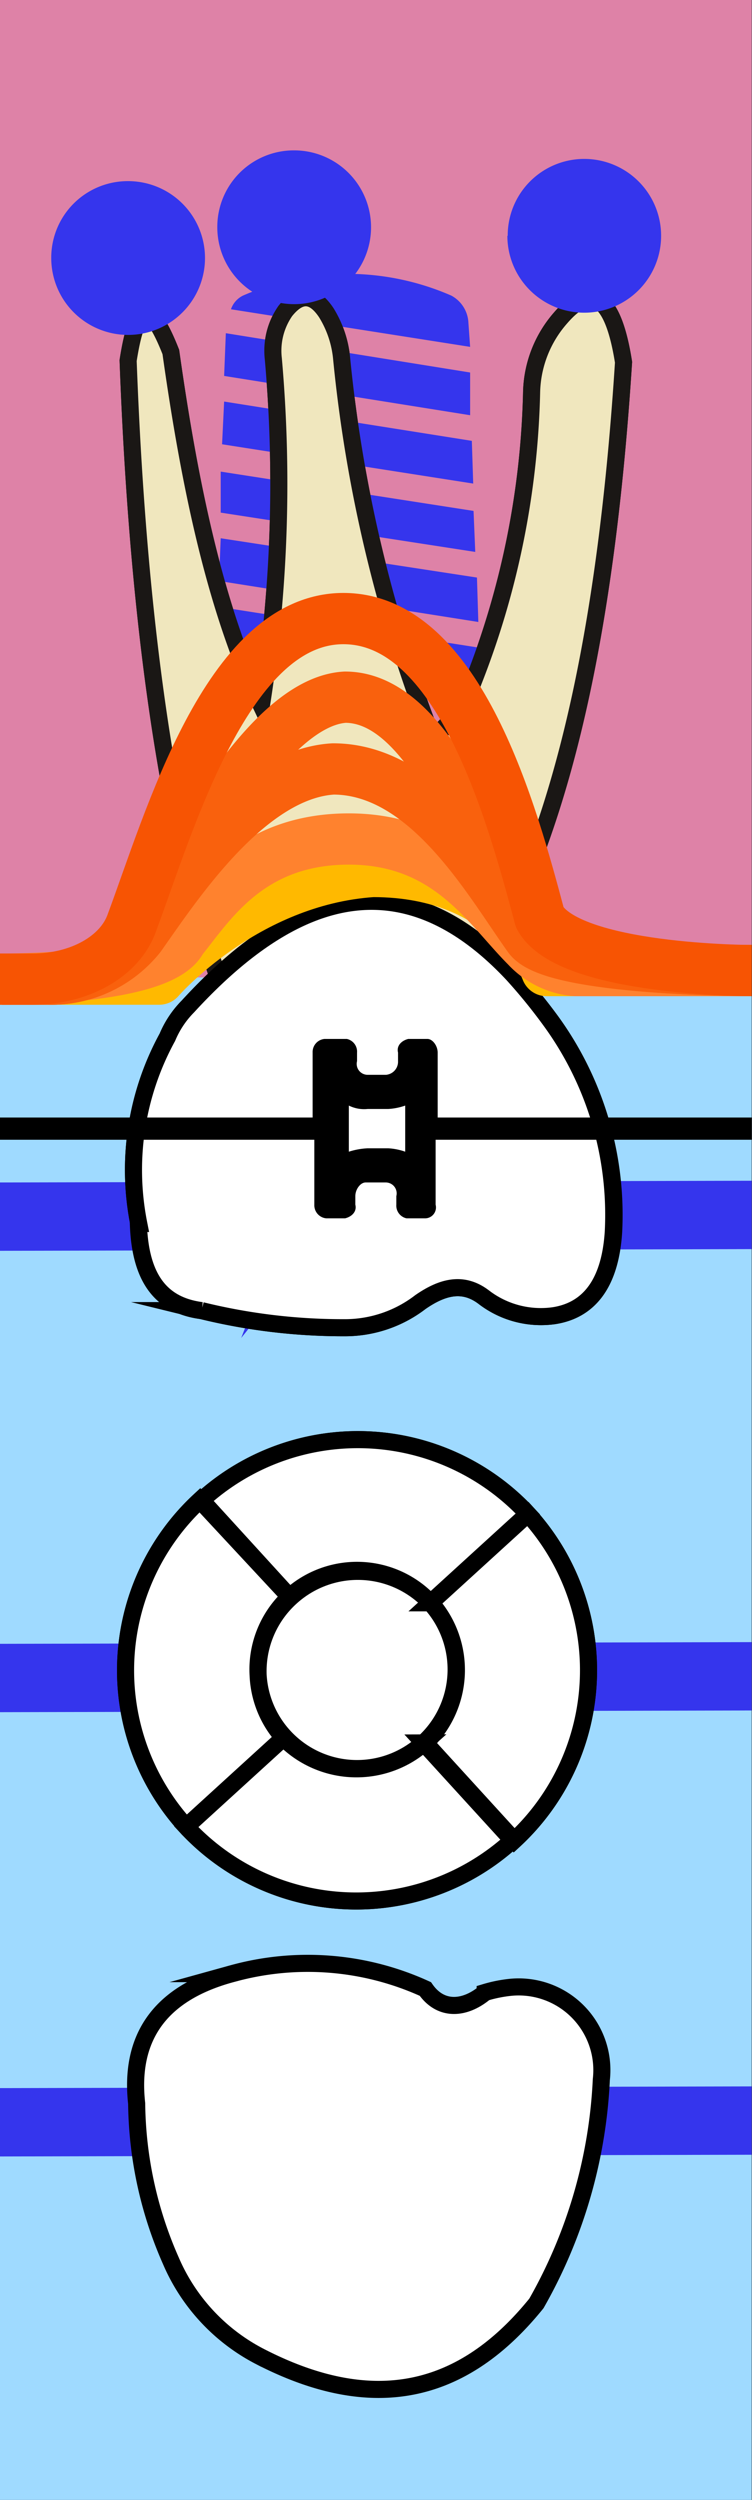 <svg xmlns="http://www.w3.org/2000/svg" viewBox="0 0 44.02 146.3"><rect x="0" y="0" width="44.02" height="146.3" fill="#333333" stroke="none"/><title>54tooth</title><g class="Слой_2" data-name="Слой 2"><g class="Слой_1-2" data-name="Слой 1"><g class="_54" data-name="54"><path class="background" d="M0,0H44V146.3H0V0Z" style="fill:#9fdaff"/><path class="bone" d="M0,0H44V57.2H0V0Z" style="fill:#de82a7"/><path class="bridge" d="M0,100.2v-4l44-.1v4Zm44,25.9v-4l-44,.1v4Zm0-53v-4L0,69.2v4Z" style="fill:#3535ed"/><path class="root" d="M32.82,18.6a6.82,6.82,0,0,0-1.7,4.3,49.22,49.22,0,0,1-3.5,17.2,7.88,7.88,0,0,1-2.3,3.1A83.51,83.51,0,0,1,20,21a6.18,6.18,0,0,0-.9-2.7c-.8-1.2-1.6-1.1-2.4-.1A4.08,4.08,0,0,0,16,21a83.18,83.18,0,0,1-.7,20.3c-2.7-5.7-4.2-12.9-5.3-20.7-1.3-3.3-2-2.7-2.5.5.5,13.5,2,26.5,5.3,36.2l15.8-1.4c4.8-8.5,7-20.7,7.9-34.7C35.92,17.5,34.72,16.4,32.82,18.6Z" style="fill:#f0e7be;stroke:#1a1715;stroke-miterlimit:10"/><path class="rootCanal" d="M34.52,17.9c-.4-.3-3,15.7-5.1,22.7-1,3.4-4.6,6.7-6.2,6.1-2.3-1-5.3-28.9-5.6-28.7-.8.4,1.4,16.3,1.3,25.8a2.23,2.23,0,0,1-3.8,1.6,14.45,14.45,0,0,1-3.2-5.8c-1.5-5-3.4-20.8-3.5-20.8s1.2,17.8,2.2,22.5c1.3,6.1,4.5,15.5,5.6,15a66.79,66.79,0,0,1,8.4-.1c1.1,0,3.9,2.3,3.1-1.8-.6-2.7,1.1-5.5,3.2-11.3C33,37.7,34.82,18.1,34.52,17.9Z" style="fill:#3535ed"/><path class="implant" d="M27.42,18.9a1.9,1.9,0,0,0-1-1.6,15.23,15.23,0,0,0-12.2,0,1.39,1.39,0,0,0-.7.8l14,2.2Zm.1,2.9-14.3-2.3-.1,2.5,14.4,2.3Zm.1,4-14.5-2.3L13,26l14.7,2.3Zm.1,4.1-14.8-2.3V30l14.9,2.3Zm.2,3.9-15-2.3-.1,2.5L28,36.4Zm.1,4.1-15.3-2.4-.1,2.5L28,40.4ZM28,43l-15.7-2.4-.1,2.5L28,45.6Zm.2,2.9-15.9-2.5-.1,2.6,16-.1Zm1.5,3.1a1.85,1.85,0,0,0-.2-.7.91.91,0,0,0-.7-.3H11.62a1.08,1.08,0,0,0-1,1v1.9h18.9Zm.4,4.8a1.49,1.49,0,0,0-.4-.9.6.6,0,0,0-.4-.1H11.22c-.2,0-.3.1-.4.1a1,1,0,0,0-.4.9V55a.94.94,0,0,0,1,1h18.1a1.08,1.08,0,0,0,1-1Z" style="fill:#3535ed"/><path class="rootMask" d="M32.82,18.6a6.82,6.82,0,0,0-1.7,4.3,49.22,49.22,0,0,1-3.5,17.2,7.88,7.88,0,0,1-2.3,3.1A83.51,83.51,0,0,1,20,21a6.18,6.18,0,0,0-.9-2.7c-.8-1.2-1.6-1.1-2.4-.1A4.08,4.08,0,0,0,16,21a83.18,83.18,0,0,1-.7,20.3c-2.7-5.7-4.2-12.9-5.3-20.7-1.3-3.3-2-2.7-2.5.5.5,13.5,2,26.5,5.3,36.2l15.8-1.4c4.8-8.5,7-20.7,7.9-34.7C35.92,17.5,34.72,16.4,32.82,18.6Z" style="fill:#f0e7be;stroke:#1a1715;stroke-miterlimit:10"/><path class="coronaLingual" d="M8,123.1c-.4-3.6,1.1-6.4,5.6-7.6a16.54,16.54,0,0,1,11.3.9c.9,1.3,2.3,1.2,3.5.2a8,8,0,0,1,1.5-.3,4.87,4.87,0,0,1,5.3,5.4,29.22,29.22,0,0,1-3.8,13.1c-4.6,5.7-10,6.3-16.2,3.1a11.33,11.33,0,0,1-5.2-5.6A23.34,23.34,0,0,1,8,123.1Z" style="fill:#fff;stroke:#1a1715;stroke-miterlimit:10;stroke-width:0.25px"/><path class="coronaLingualIncisionDistal" d="M13.62,115.5c-4.1,1.1-5.7,3.4-5.7,6.5H14v-6.6C13.92,115.5,13.82,115.5,13.62,115.5Z" style="fill:#3535ed"/><path class="coronaLingualIncisalMiddle" d="M27.82,117.1a2.07,2.07,0,0,1-2.8-.6,17.33,17.33,0,0,0-10.9-1v6.6h13.7Z" style="fill:#3535ed"/><path class="coronaLingualIncisionMesial" d="M29.92,116.3l-1.5.3c-.2.2-.5.3-.7.5v5h7.5v-.3A4.9,4.9,0,0,0,29.92,116.3Z" style="fill:#3535ed"/><path class="coronaLingualMiddleDistal" d="M8,122.1a3.4,3.4,0,0,0,.1,1,24.22,24.22,0,0,0,2,9.3c.1.3.3.6.4.9H14V122.1Z" style="fill:#3535ed"/><path class="coronaLingualMiddleMiddle" d="M14,122.1h13.7v11.2H14Z" style="fill:#3535ed"/><path class="coronaLingualMiddleMesial" d="M35.22,122.1h-7.5v11.2h4.6A31.8,31.8,0,0,0,35.22,122.1Z" style="fill:#3535ed"/><path class="coronaLingualCervicalDistal" d="M10.42,133.3a11.23,11.23,0,0,0,3.6,3.9v-3.9Z" style="fill:#3535ed"/><path class="coronaLingualCervicalMiddle" d="M14,133.3v3.9c.4.3.8.5,1.2.8,4.6,2.4,8.8,2.7,12.5.3v-5Z" style="fill:#3535ed"/><path class="coronaLingualCervicalMesial" d="M27.82,133.3v5a14.49,14.49,0,0,0,3.7-3.4c.3-.5.6-1.1.9-1.6Z" style="fill:#3535ed"/><path class="coronaLabial" d="M8.12,71.6c.1,3.3,1.4,4.8,3.7,5.1a34.67,34.67,0,0,0,8.5,1,7.23,7.23,0,0,0,4.3-1.5c1.3-.9,2.5-1.2,3.7-.3a5.48,5.48,0,0,0,4.1,1.1c2-.3,3.3-1.8,3.5-4.9a19.29,19.29,0,0,0-3.7-12.4A32,32,0,0,0,30,57c-6.1-6.5-12.4-5.3-19,1.9a5.67,5.67,0,0,0-1.2,1.8A16.18,16.18,0,0,0,8.12,71.6Z" style="fill:#fff;stroke:#000;stroke-miterlimit:10"/><path class="coronaLabialIncisalDistal" d="M7.82,69.5A14.92,14.92,0,0,0,8,71.6c.1,3.3,1.4,4.8,3.7,5.1a27.1,27.1,0,0,0,5.7.9V69.5Z" style="fill:#3535ed"/><path class="coronaLabialIncisalMiddle" d="M17.42,69.5v8.1a28.1,28.1,0,0,0,2.9.1,7.23,7.23,0,0,0,4.3-1.5,3,3,0,0,1,1.1-.6v-6l-8.3-.1Z" style="fill:#3535ed"/><path class="coronaLabialIncisionMesial" d="M35.82,69.5h-10v6a2.46,2.46,0,0,1,2.6.3,5.48,5.48,0,0,0,4.1,1.1c2-.3,3.3-1.8,3.5-4.9A19.48,19.48,0,0,1,35.82,69.5Z" style="fill:#3535ed"/><path class="coronaLabialMiddleDistal" d="M11.42,58.4l-.5.5a5.67,5.67,0,0,0-1.2,1.8,17.7,17.7,0,0,0-1.9,8.9h9.6V58.4Z" style="fill:#3535ed"/><path class="coronaLabialMiddleMiddle" d="M17.42,58.4h8.3V69.6h-8.3Z" style="fill:#3535ed"/><path class="coronaLabialMiddleMesial" d="M32.22,59.7a14.7,14.7,0,0,0-1-1.3h-5.4V69.6h10A19.18,19.18,0,0,0,32.22,59.7Z" style="fill:#3535ed"/><path class="coronaLabialCervicalDistal" d="M11.42,58.4h6V53.8A21.4,21.4,0,0,0,11.42,58.4Z" style="fill:#3535ed"/><path class="coronaLabialCervicalMiddle" d="M17.42,53.8v4.6h8.3V53.8A9,9,0,0,0,17.42,53.8Z" style="fill:#3535ed"/><path class="coronaLabialCervicalMesial" d="M29.92,57a14.66,14.66,0,0,0-4.2-3.2v4.6h5.4A17.41,17.41,0,0,0,29.92,57Z" style="fill:#3535ed"/><path class="veneer" d="M11.82,70.4l1.6,1.2c2.3,1.8,2.4,2.2,1.4,4.9l-.7,1.8,1.2-1.5c1.8-2.3,2.2-2.4,4.9-1.4l1.8.7-1.6-1.2C18.12,73.1,18,72.7,19,70l.7-1.8-1.2,1.6c-1.8,2.3-2.2,2.4-4.9,1.4ZM13.12,60l1.6,1.2c1.4,1.1,1.5,1.3.8,3l-.7,1.8L16,64.4c1.1-1.4,1.3-1.5,2.9-.8l1.9.7-1.6-1.2c-1.4-1.1-1.5-1.3-.8-2.9l.7-1.8L17.92,60c-1.1,1.4-1.3,1.5-3,.8Zm10,2.6,1.6,1.2c1.4,1.1,1.5,1.3.8,2.9l-.7,1.8L26,66.9c1.1-1.4,1.3-1.5,2.9-.8l1.9.7-1.6-1.2c-1.4-1.1-1.5-1.3-.8-3l.7-1.8-1.2,1.6c-1.1,1.4-1.3,1.5-3,.8Z" style="fill:#3535ed"/><path class="coronaTop" d="M17,93.5l-5.2-5.7a13.56,13.56,0,0,1,19.1.8l-5.7,5.2A5.83,5.83,0,0,0,17,93.5Zm8.2.3,5.7-5.2a13.56,13.56,0,0,1-.8,19.1l-5.2-5.7A5.92,5.92,0,0,0,25.22,93.8Zm-.4,8.2,5.2,5.7a13.56,13.56,0,0,1-19.1-.8h0l5.7-5.2A5.92,5.92,0,0,0,24.82,102ZM17,93.5a5.83,5.83,0,0,0-.4,8.2h0l-5.7,5.2a13.56,13.56,0,0,1,.8-19.1h0Zm3.9-1.6a5.8,5.8,0,1,1-5.8,5.8A5.8,5.8,0,0,1,20.92,91.9Z" style="fill:#fff;stroke:#000;stroke-miterlimit:10"/><path class="coronaTopBuccal" d="M17,93.5l-5.2-5.7a13.56,13.56,0,0,1,19.1.8l-5.7,5.2A5.83,5.83,0,0,0,17,93.5Z" style="fill:#3535ed"/><path class="coronaTopMedial" d="M25.22,93.8l5.7-5.2a13.56,13.56,0,0,1-.8,19.1l-5.2-5.7A5.92,5.92,0,0,0,25.22,93.8Z" style="fill:#3535ed"/><path class="coronaTopLingual" d="M24.82,102l5.2,5.7a13.56,13.56,0,0,1-19.1-.8h0l5.7-5.2A5.92,5.92,0,0,0,24.82,102Z" style="fill:#3535ed"/><path class="coronaTopDistal" d="M17,93.5a5.83,5.83,0,0,0-.4,8.2h0l-5.7,5.2a13.56,13.56,0,0,1,.8-19.1h0Z" style="fill:#3535ed"/><path class="coronaTopOclusial" d="M20.92,91.9a5.8,5.8,0,1,1-5.8,5.8A5.8,5.8,0,0,1,20.92,91.9Z" style="fill:#3535ed"/><path class="silant" d="M12.92,105.8a19,19,0,0,0,6.9,1.2c5.8,0,9.2-2.2,9.2-5.4,0-2.7-2.2-4.2-6.4-5.4-3.2-.9-4.7-1.6-4.7-3.1,0-1.3,1.5-2.5,4.1-2.5a13.11,13.11,0,0,1,5,1l1.1-2.4a15.66,15.66,0,0,0-6-1.1c-5.3,0-8.4,2.4-8.4,5.3,0,2.2,2.1,4,6.5,5.1,3.3.9,4.5,1.8,4.5,3.3s-1.5,2.7-4.8,2.7a16.09,16.09,0,0,1-5.9-1.3Z" style="fill:#3535ed"/><path class="crown" d="M17,93.5l-5.2-5.7a13.56,13.56,0,0,1,19.1.8l-5.7,5.2A5.83,5.83,0,0,0,17,93.5Zm8.2.3,5.7-5.2a13.56,13.56,0,0,1-.8,19.1l-5.2-5.7A5.92,5.92,0,0,0,25.22,93.8Zm-.4,8.2,5.2,5.7a13.56,13.56,0,0,1-19.1-.8h0l5.7-5.2A5.92,5.92,0,0,0,24.82,102ZM17,93.5a5.83,5.83,0,0,0-.4,8.2h0l-5.7,5.2a13.56,13.56,0,0,1,.8-19.1h0Zm3.9-1.6a5.8,5.8,0,1,1-5.8,5.8A5.8,5.8,0,0,1,20.92,91.9ZM8,123.1c-.4-3.6,1.1-6.4,5.6-7.6a16.54,16.54,0,0,1,11.3.9c.9,1.3,2.3,1.2,3.5.2a8,8,0,0,1,1.5-.3,4.87,4.87,0,0,1,5.3,5.4,29.22,29.22,0,0,1-3.8,13.1c-4.6,5.7-10,6.3-16.2,3.1a11.33,11.33,0,0,1-5.2-5.6A23.34,23.34,0,0,1,8,123.1Zm.1-51.5c.1,3.3,1.4,4.8,3.7,5.1a34.67,34.67,0,0,0,8.5,1,7.23,7.23,0,0,0,4.3-1.5c1.3-.9,2.5-1.2,3.7-.3a5.48,5.48,0,0,0,4.1,1.1c2-.3,3.3-1.8,3.5-4.9a19.29,19.29,0,0,0-3.7-12.4A32,32,0,0,0,30,57c-6.1-6.5-12.4-5.3-19,1.9a5.67,5.67,0,0,0-1.2,1.8A16.18,16.18,0,0,0,8.12,71.6Z" style="fill:#fff;stroke:#000;stroke-miterlimit:10"/><path class="braces" d="M20.42,64.7a2,2,0,0,0,1.1.2h1.2a3.55,3.55,0,0,0,1-.2h0v2.7a3.55,3.55,0,0,0-1-.2h-1.2a4.25,4.25,0,0,0-1.1.2V64.7h0M25,60.8h-1.1c-.4.1-.7.4-.6.8v.5a.77.77,0,0,1-.7.8h-1.1a.64.64,0,0,1-.6-.8v-.5a.76.76,0,0,0-.6-.8H19a.77.77,0,0,0-.7.8v3.8H0v1.3h18.4v3.8a.77.77,0,0,0,.7.8h1.1c.4-.1.7-.4.6-.8V70c0-.4.3-.8.6-.8h1.2a.64.64,0,0,1,.6.8v.5a.76.76,0,0,0,.6.8h1.1a.64.64,0,0,0,.6-.8V66.7H44V65.4H25.62V61.6c0-.4-.3-.8-.6-.8Z"/><path class="gum" d="M44,56.8H32S29.92,51,21.82,51c-7.5.5-12.5,6.3-12.5,6.3H0" style="fill:none;stroke:#ffb900;stroke-linejoin:round;stroke-width:3px"/><path class="paradontit1" d="M44,56.8H33.72a4.38,4.38,0,0,1-2.9-1.4c-2.3-2.3-4.6-6.3-10.4-6.3s-8.1,3.8-9.8,5.9C9.42,57.4,0,57.3,0,57.3" style="fill:none;stroke:#ff822e;stroke-linejoin:round;stroke-width:3px"/><path class="paradontit2" d="M44,56.8s-11.3,0-13-1.9c-2.2-3-5.9-9.9-11.5-9.9-5,.3-9.3,7-11.3,9.8a6.66,6.66,0,0,1-5.4,2.5H.12" style="fill:none;stroke:#f9610d;stroke-linejoin:round;stroke-width:3px"/><path class="paradontit3" d="M44,56.8s-11.5,0-13-1.9c-2.3-3-5.3-14.1-10.8-14.1-5,.3-10,11.2-12,14a6.66,6.66,0,0,1-5.4,2.5H.12" style="fill:none;stroke:#f9610d;stroke-linejoin:round;stroke-width:3px"/><path class="paradontit4" d="M44,56.8s-10.7,0-12.4-3.1c-1.6-6-4.7-17.5-11.5-17.5S9.92,48.1,7.72,54c-.7,2-3.1,3.3-5.8,3.3H0" style="fill:none;stroke:#f75403;stroke-linejoin:round;stroke-width:3px"/><path class="periodontit" d="M17.22,8.8a4.5,4.5,0,1,1-4.5,4.5A4.48,4.48,0,0,1,17.22,8.8ZM3,15.1a4.5,4.5,0,1,0,4.5-4.5A4.48,4.48,0,0,0,3,15.1Zm26.7-1.3a4.5,4.5,0,1,0,4.5-4.5A4.48,4.48,0,0,0,29.72,13.8Z" style="fill:#3535ed"/></g></g></g></svg>